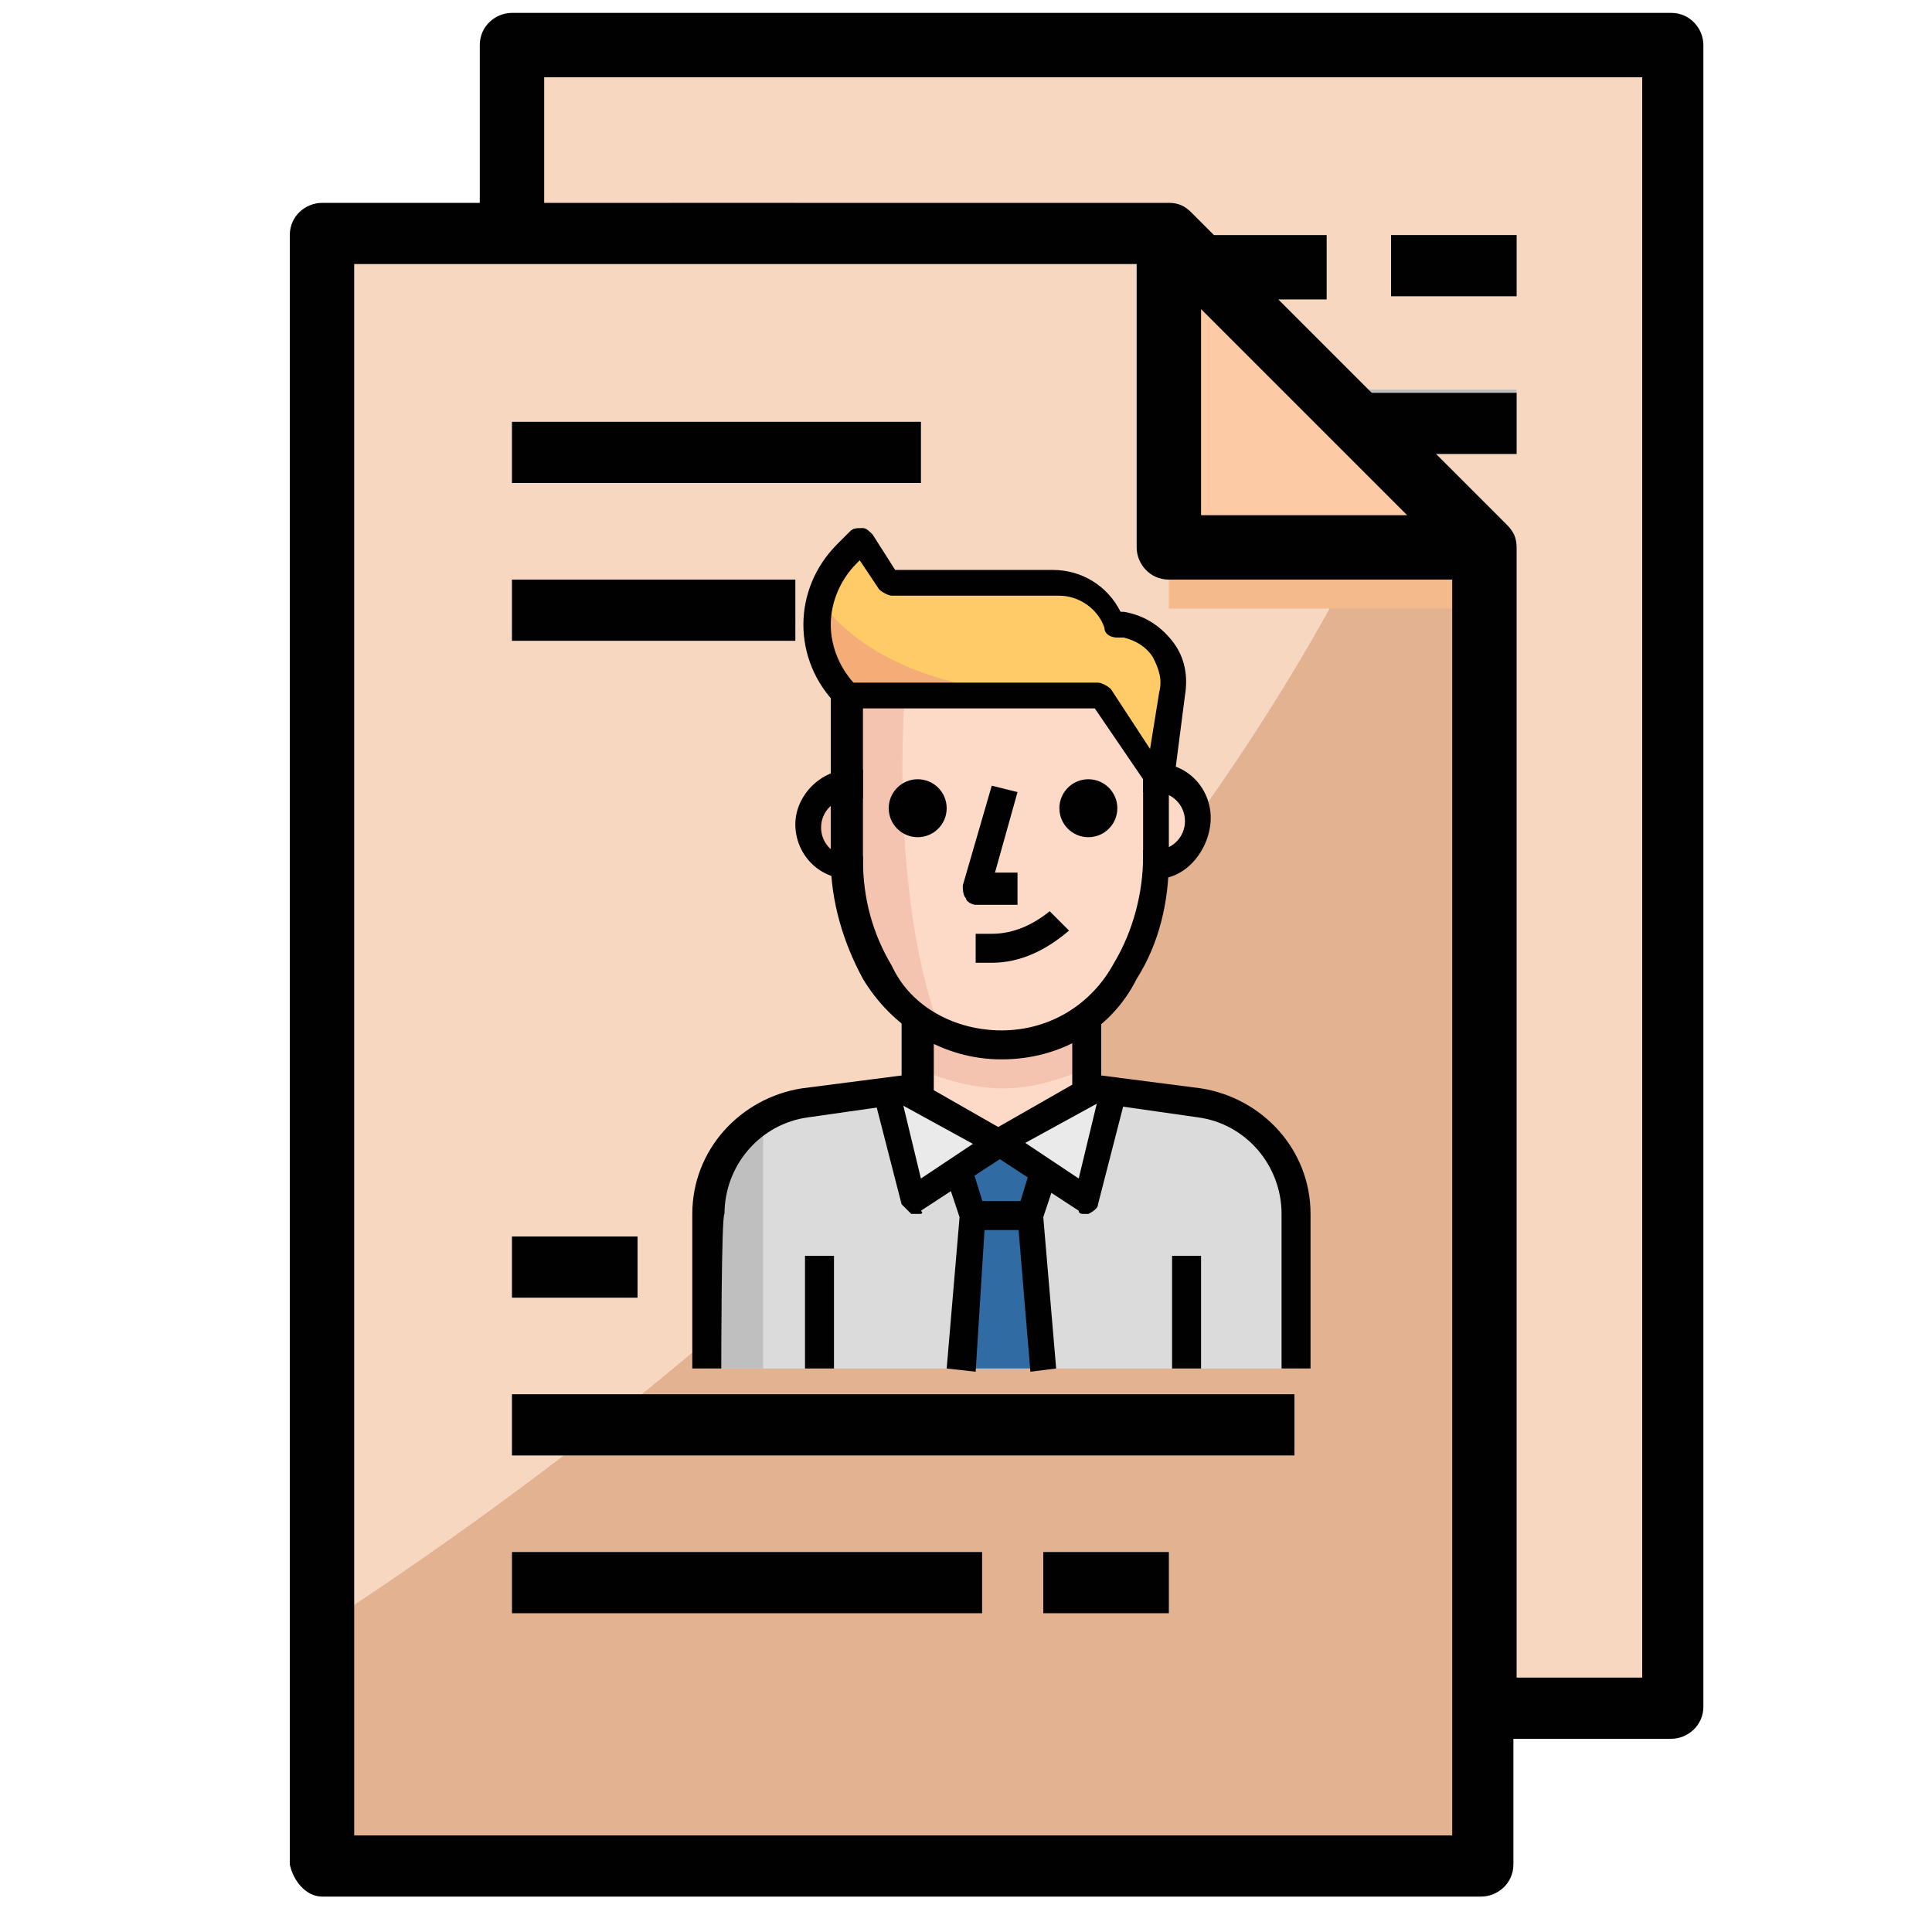 
<svg version="1.1" id="Layer_1" xmlns="http://www.w3.org/2000/svg" height="40" width="40" xmlns:xlink="http://www.w3.org/1999/xlink" x="0px" y="0px"
	 viewBox="0 0 60 60" style="enable-background:new 0 0 60 60;" xml:space="preserve">
<style type="text/css">
	.st0{fill:#F8D7C0;}
	.st1{fill:#BDBDBD;}
	.st2{fill:#E0E1E0;}
	.st3{fill:#E2B291;}
	.st4{fill:#F5BA8C;}
	.st5{fill:#FCCAA4;}
	.st6{fill:#010101;}
	.st7{fill:#FDDAC7;}
	.st8{fill:#F5C4B1;}
	.st9{fill:#FFCB66;}
	.st10{fill:#DCDBDB;}
	.st11{fill:#EAEAEA;}
	.st12{fill:#306BA3;}
	.st13{fill:#C0BFBF;}
	.st14{fill:#F4AD76;}
</style>
<title>Manage Jobs</title>
<rect x="15.9" y="1.4" class="st0" width="36" height="51.6"/>
<g>
	<rect x="20.8" y="6.3" class="st1" width="3.9" height="1.9"/>
	<rect x="43.2" y="7.3" class="st1" width="3.9" height="1.9"/>
	<rect x="42.2" y="12.1" class="st1" width="4.9" height="1.9"/>
	<rect x="37.3" y="7.3" class="st1" width="3.9" height="1.9"/>
</g>
<polygon class="st0" points="46.1,17 46.1,57.9 10,57.9 10,7.3 36.3,7.3 "/>
<path id="SVGCleanerId_0" class="st2" d="M10,50.5v7.4h36V17l-2.5-2.5C35.9,31.4,20.3,43.8,10,50.5z"/>
<g>
	<path id="SVGCleanerId_0_1_" class="st3" d="M10,50.5v7.4h36V17l-2.5-2.5C35.9,31.4,20.3,43.8,10,50.5z"/>
</g>
<g>
	<rect x="15.9" y="43.3" class="st1" width="24.3" height="1.9"/>
	<rect x="15.9" y="48.2" class="st1" width="14.6" height="1.9"/>
	<rect x="21.7" y="38.4" class="st1" width="18.5" height="1.9"/>
	<rect x="15.9" y="38.4" class="st1" width="3.9" height="1.9"/>
	<rect x="15.9" y="13.1" class="st1" width="12.7" height="1.9"/>
	<rect x="15.9" y="18" class="st1" width="8.8" height="1.9"/>
	<rect x="32.4" y="48.2" class="st1" width="3.9" height="1.9"/>
</g>
<rect x="36.3" y="17" class="st4" width="9.7" height="1.9"/>
<polygon class="st5" points="46.1,17 36.3,17 36.3,7.3 "/>
<path class="st6" d="M10,58.9h36c0.5,0,1-0.4,1-1V54h4.9c0.5,0,1-0.4,1-1V1.4c0-0.5-0.4-1-1-1h-36c-0.5,0-1,0.4-1,1v4.9H10
	c-0.5,0-1,0.4-1,1v50.6C9.1,58.4,9.5,58.9,10,58.9z M16.9,2.4h34.1v49.7h-3.9V17c0-0.3-0.1-0.5-0.3-0.7l-2.2-2.2h2.5v-1.9h-4.5
	l-2.9-2.9h1.5V7.3h-3.5L37,6.6c-0.2-0.2-0.4-0.3-0.7-0.3H16.9V2.4z M43.7,16h-6.4V9.6L43.7,16z M11,8.2h24.3V17c0,0.5,0.4,1,1,1h8.8
	v39H11V8.2z"/>
<rect x="15.9" y="43.3" class="st6" width="24.3" height="1.9"/>
<rect x="15.9" y="48.2" class="st6" width="14.6" height="1.9"/>
<rect x="21.7" y="38.4" class="st6" width="18.5" height="1.9"/>
<rect x="15.9" y="38.4" class="st6" width="3.9" height="1.9"/>
<rect x="15.9" y="13.1" class="st6" width="12.7" height="1.9"/>
<rect x="15.9" y="18" class="st6" width="8.8" height="1.9"/>
<rect x="43.2" y="7.3" class="st6" width="3.9" height="1.9"/>
<rect x="32.4" y="48.2" class="st6" width="3.9" height="1.9"/>
<path class="st7" d="M35.9,24.2h-0.4v2.6h0.4c0.7,0,1.3-0.6,1.3-1.3C37.2,24.8,36.7,24.2,35.9,24.2z"/>
<path class="st8" d="M25,25.5c0,0.7,0.6,1.3,1.3,1.3h0.4v-2.6h-0.4C25.6,24.2,25,24.8,25,25.5z"/>
<path class="st9" d="M35.9,24.2l0.5-2.6c0.2-1-0.5-2-1.5-2.1c-0.1,0-0.2,0-0.3,0l0,0c-0.3-0.8-1-1.3-1.8-1.3h-5.2l-0.9-1.3l-0.4,0.4
	c-1.2,1.2-1.2,3.2,0,4.4c0,0,0,0,0,0h7.9L35.9,24.2z"/>
<path class="st10" d="M37.3,34.3l-3.2-0.4l-3,1.7l-3-1.7L25,34.3c-1.7,0.2-3,1.7-3,3.4v4.8h18.3v-4.8C40.3,36,39,34.5,37.3,34.3z"/>
<polygon class="st7" points="34.1,33.8 33.7,33.8 33.7,30.7 28.5,30.7 28.5,33.8 28.2,33.8 31.1,35.5 "/>
<g>
	<polygon class="st11" points="28.5,37.3 31.1,35.5 28.5,33.8 27.6,33.8 	"/>
	<polygon class="st11" points="31.1,35.5 33.7,37.3 34.6,33.8 33.7,33.8 	"/>
</g>
<polyline class="st12" points="29.8,42.5 30.3,37.7 29.8,36.4 31.1,35.5 32.4,36.4 32,37.7 32.4,42.5 "/>
<path class="st8" d="M33.7,33.2v-2.4h-5.2v2.4C30.5,34,31.8,34,33.7,33.2z"/>
<path class="st13" d="M22,37.7v4.8h1.7v-7.8C22.6,35.3,22,36.5,22,37.7z"/>
<path class="st7" d="M35.9,24.2v2.5c0,1.2-0.3,2.4-0.9,3.5l0,0c-0.8,1.4-2.3,2.3-3.9,2.3l0,0c-1.6,0-3.1-0.9-3.9-2.3l0,0
	c-0.6-1.1-0.9-2.3-0.9-3.5v-5.1h7.9L35.9,24.2z"/>
<path class="st8" d="M28.1,21.6h-1.7v5.1c0,1.2,0.3,2.4,0.9,3.5c0.4,0.8,1.1,1.4,1.9,1.8C27.6,27.7,28.1,21.6,28.1,21.6z"/>
<path class="st14" d="M25.5,18.7c-0.3,1,0,2.2,0.8,2.9h7C28.4,21.6,26.3,19.8,25.5,18.7z"/>
<path class="st6" d="M35.9,27.3h-0.4v-0.9h0.4c0.5,0,0.9-0.4,0.9-0.9s-0.4-0.9-0.9-0.9h-0.4v-0.9h0.4c1,0,1.7,0.8,1.7,1.7
	S36.9,27.3,35.9,27.3z"/>
<path class="st6" d="M26.8,27.3h-0.4c-1,0-1.7-0.8-1.7-1.7s0.8-1.7,1.7-1.7h0.4v0.9h-0.4c-0.5,0-0.9,0.4-0.9,0.9s0.4,0.9,0.9,0.9
	h0.4V27.3z"/>
<path class="st6" d="M31.6,28.1h-1.3c-0.1,0-0.3-0.1-0.3-0.2c-0.1-0.1-0.1-0.3-0.1-0.4l0.9-3.1l0.8,0.2l-0.7,2.5h0.7L31.6,28.1
	L31.6,28.1z"/>
<path class="st6" d="M31.1,32.9C31.1,32.9,31.1,32.9,31.1,32.9c-1.8,0-3.4-1-4.3-2.5c-0.6-1.1-1-2.4-1-3.7v-5.1
	c0-0.2,0.2-0.4,0.4-0.4h7.9c0.1,0,0.3,0.1,0.4,0.2l1.7,2.6c0,0.1,0.1,0.2,0.1,0.2v2.5c0,1.3-0.3,2.6-1,3.7
	C34.5,32,32.9,32.9,31.1,32.9z M31.1,32C31.1,32,31.1,32,31.1,32c1.5,0,2.8-0.8,3.5-2.1c0.6-1,0.9-2.2,0.9-3.3v-2.4L34,22h-7.2v4.7
	c0,1.2,0.3,2.3,0.9,3.3C28.3,31.3,29.7,32,31.1,32C31.1,32,31.1,32,31.1,32z"/>
<path class="st6" d="M30.8,29.9h-0.5V29h0.5c0.7,0,1.3-0.3,1.8-0.7l0.6,0.6C32.5,29.5,31.7,29.9,30.8,29.9z"/>
<circle class="st6" cx="28.5" cy="25.1" r="0.9"/>
<circle class="st6" cx="33.8" cy="25.1" r="0.9"/>
<path class="st6" d="M36.4,24.7l-0.9-0.1l0.5-3.1c0.1-0.4,0-0.7-0.2-1.1c-0.2-0.3-0.5-0.5-0.9-0.6c-0.1,0-0.2,0-0.2,0c0,0,0,0,0,0
	c-0.2,0-0.4-0.1-0.4-0.3c-0.2-0.6-0.8-1-1.4-1h-5.2c-0.1,0-0.3-0.1-0.4-0.2l-0.6-0.9l-0.1,0.1c-0.5,0.5-0.8,1.2-0.8,1.9
	c0,0.7,0.3,1.4,0.8,1.9L26,21.9c-1.4-1.4-1.4-3.6,0-5l0.4-0.4c0.1-0.1,0.2-0.1,0.4-0.1c0.1,0,0.2,0.1,0.3,0.2l0.7,1.1h4.9
	c0.9,0,1.7,0.5,2.1,1.3c0,0,0.1,0,0.1,0c0.6,0.1,1.1,0.4,1.5,0.9s0.5,1.1,0.4,1.7L36.4,24.7z"/>
<path class="st6" d="M22.4,42.5h-0.9v-4.8c0-2,1.5-3.6,3.4-3.9l3.1-0.4v-1.8H29v2.2c0,0.2-0.2,0.4-0.4,0.4l-3.5,0.5
	c-1.5,0.2-2.6,1.5-2.6,3C22.4,37.7,22.4,42.5,22.4,42.5z"/>
<path class="st6" d="M40.7,42.5h-0.9v-4.8c0-1.5-1.1-2.8-2.6-3l-3.5-0.5c-0.2,0-0.4-0.2-0.4-0.4v-2.2h0.9v1.8l3.1,0.4
	c1.9,0.3,3.4,1.9,3.4,3.9V42.5L40.7,42.5z"/>
<rect x="25" y="39" class="st6" width="0.9" height="3.5"/>
<rect x="36.4" y="39" class="st6" width="0.9" height="3.5"/>
<path class="st6" d="M28.5,37.7c-0.1,0-0.1,0-0.2,0c-0.1-0.1-0.2-0.2-0.3-0.3l-0.9-3.5l0.8-0.2l0.7,2.9l2.1-1.4l0.5,0.7l-2.6,1.7
	C28.7,37.7,28.6,37.7,28.5,37.7z"/>
<path class="st6" d="M31.1,36c-0.1,0-0.1,0-0.2-0.1l-3.1-1.7l0.4-0.8l2.8,1.6l2.8-1.6l0.4,0.8l-3.1,1.7C31.3,36,31.2,36,31.1,36z"/>
<path class="st6" d="M33.7,37.7c-0.1,0-0.2,0-0.2-0.1l-2.6-1.7l0.5-0.7l2.1,1.4l0.7-2.9l0.8,0.2l-0.9,3.5c0,0.1-0.1,0.2-0.3,0.3
	C33.9,37.7,33.8,37.7,33.7,37.7z"/>
<path class="st6" d="M30.3,42.6l-0.9-0.1l0.4-4.7l-0.4-1.2l0.8-0.3l0.4,1.3c0,0.1,0,0.1,0,0.2L30.3,42.6z"/>
<path class="st6" d="M32,42.6l-0.4-4.8c0-0.1,0-0.1,0-0.2l0.4-1.3l0.8,0.3l-0.4,1.2l0.4,4.7L32,42.6z"/>
<rect x="30.3" y="37.3" class="st6" width="1.7" height="0.9"/>
</svg>
